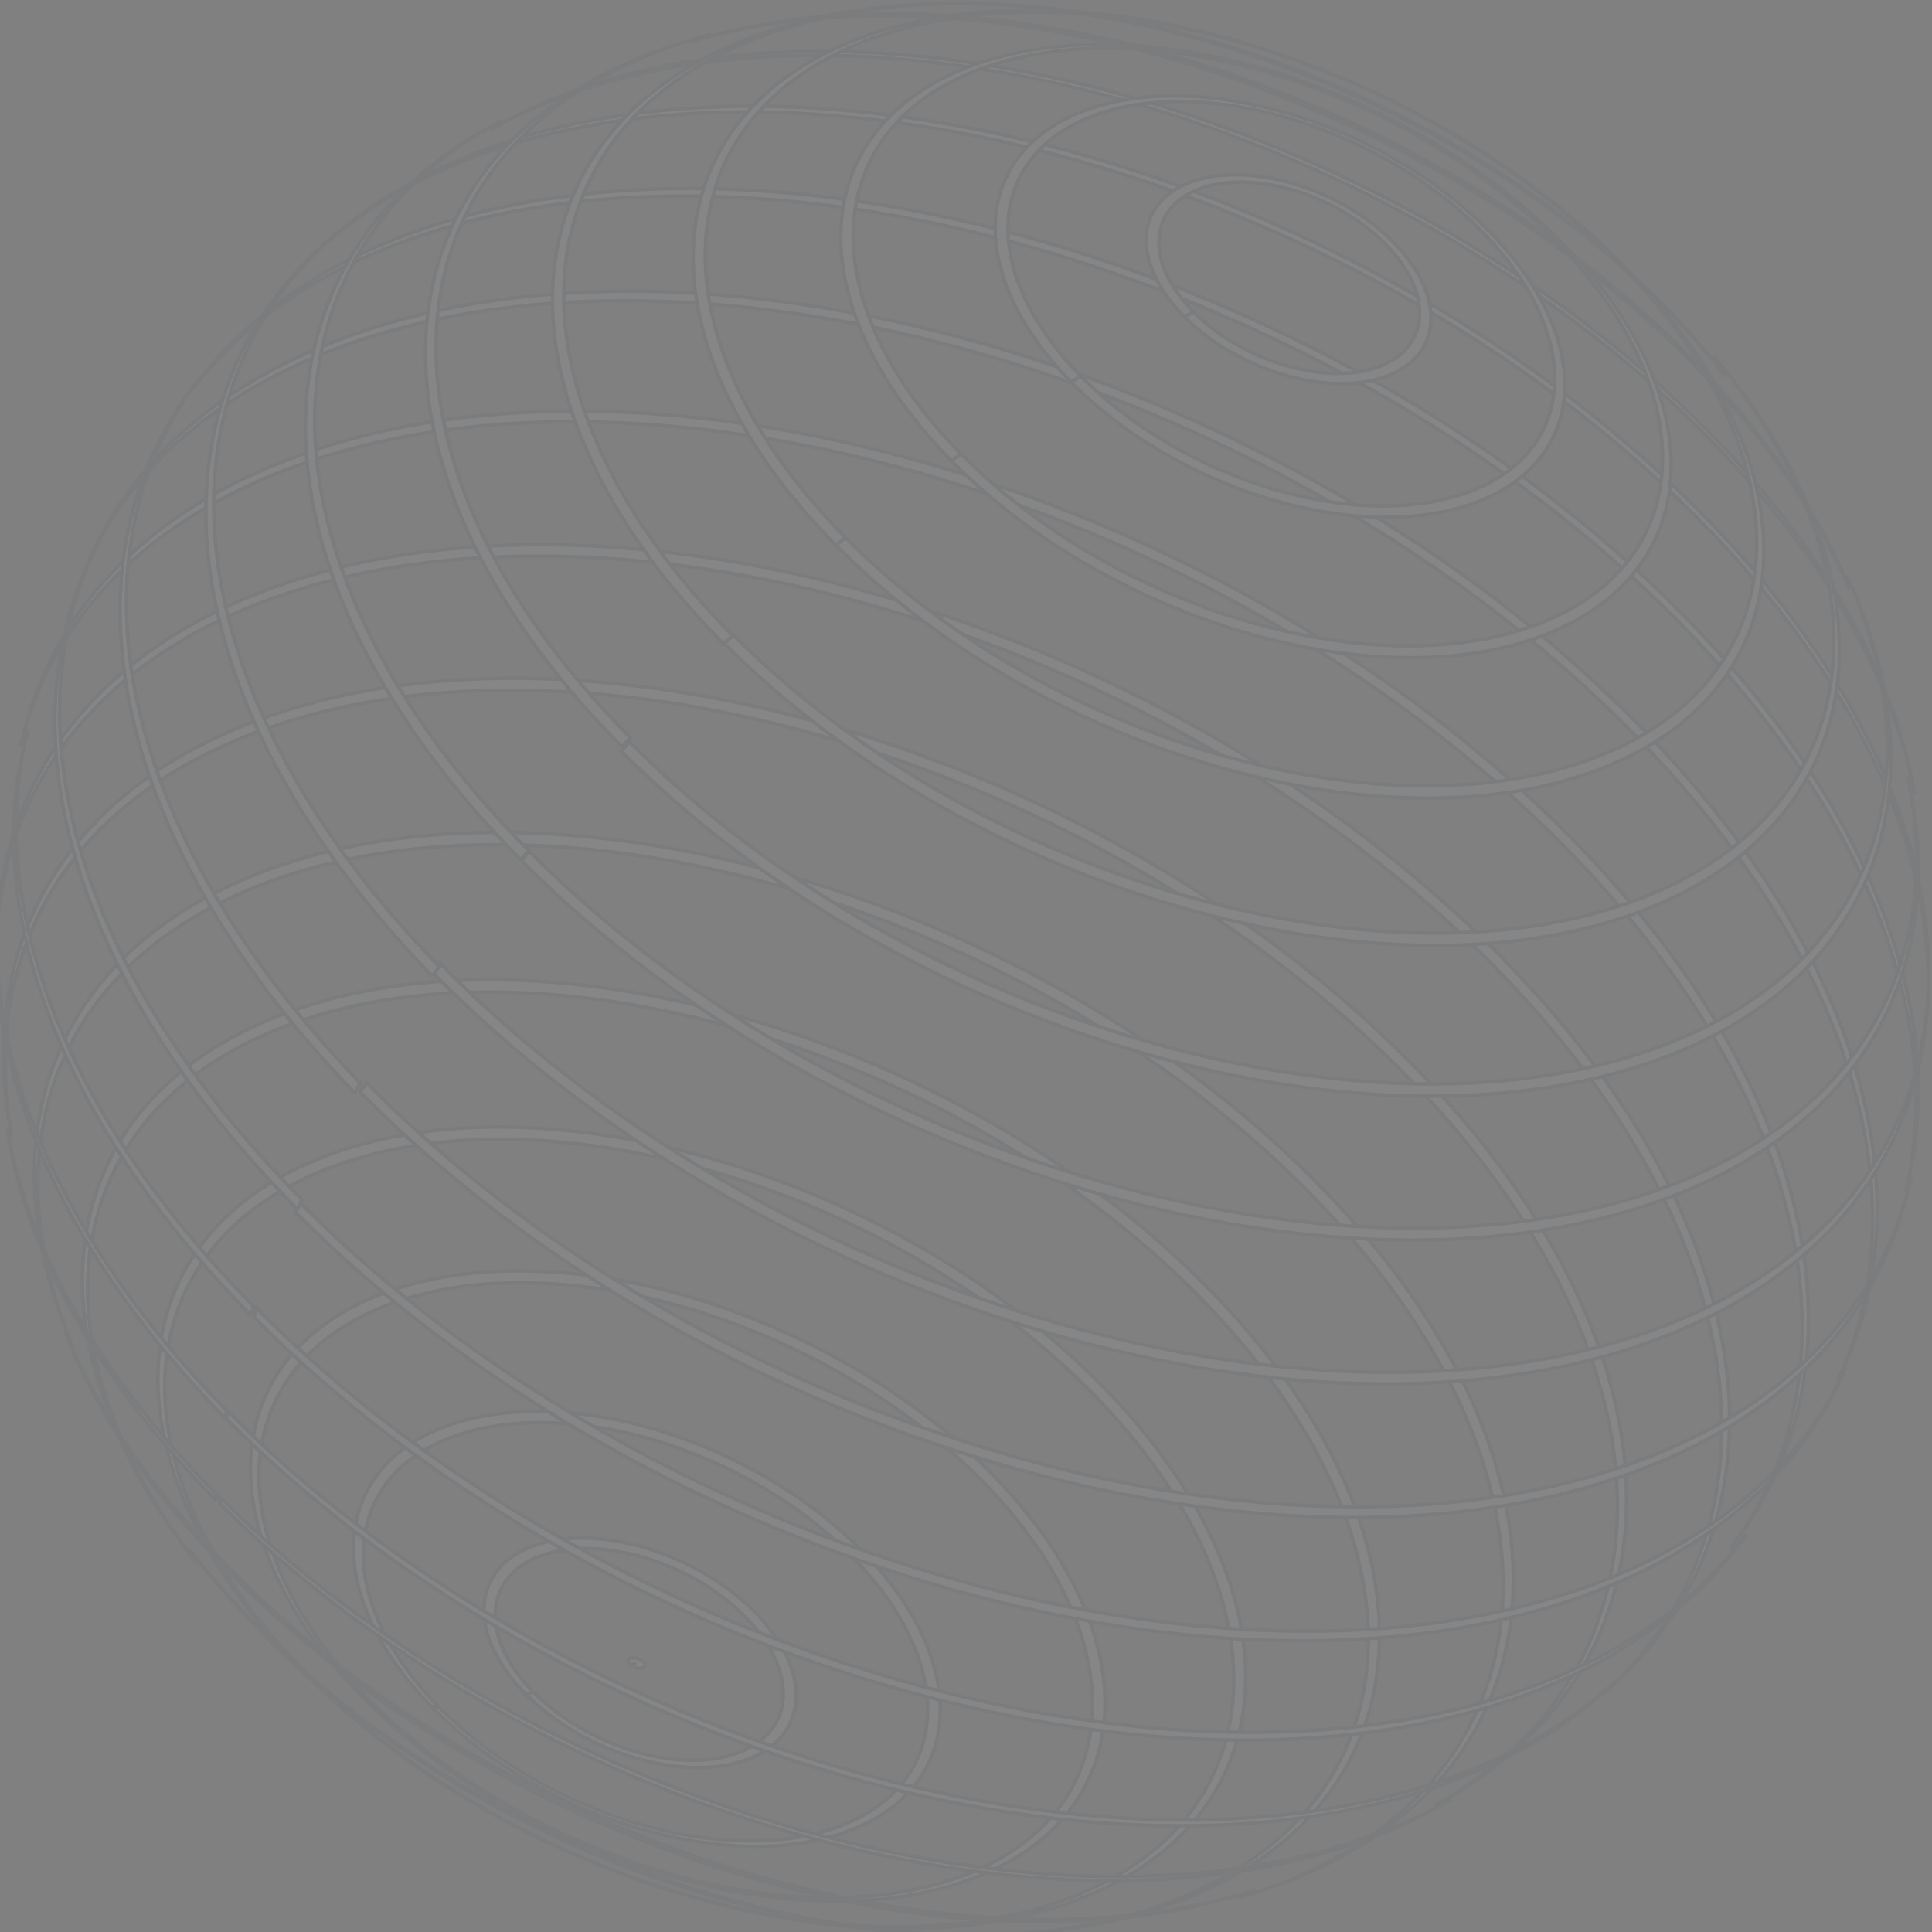 <svg xmlns="http://www.w3.org/2000/svg" width="563" height="563" viewBox="0 0 563 563">
    <rect x="0" y="0" width="563" height="563" fill="#808080" stroke="none"/>
    <g fill="#FFF" fill-rule="evenodd" stroke="#133364" opacity=".053">
        <path d="M503 109.807l-4.231-5.307a232.617 232.617 0 0 0-14.41-15.977C430.513 33.988 348.044.625 278.813 1.003L271 1.16c71.33-2.43 158.151 31.712 214.28 88.554 6.556 6.64 12.46 13.356 17.72 20.094"/>
        <path d="M539 171.697l-2.06-4.752c-9.278-20.84-24.088-42.214-44.505-62.936C416.867 27.294 291.86-12.754 206.422 10.645L201 12.2c86.313-25.517 214.704 14.956 291.942 93.361C514.4 127.341 529.729 149.84 539 171.697"/>
        <path d="M558 231.59l-.925-4.824c-6.608-32.604-26.444-67.83-59.75-101.501-87.62-88.58-235.264-132.832-329.777-98.84-7.176 2.579-13.837 5.54-19.985 8.84L143 37.774c6.803-3.825 14.262-7.218 22.368-10.135 95.158-34.222 243.817 10.334 332.041 99.52 34.293 34.673 54.405 70.984 60.591 104.43"/>
        <path d="M561.89 289.488l.103-4.767c.455-41.855-21.582-90.07-66.62-135.625C401.56 54.204 243.478 6.796 142.289 43.215c-17.317 6.227-31.843 14.51-43.56 24.434L95 70.867c12.037-10.578 27.158-19.37 45.342-25.915 101.646-36.577 260.435 11.04 354.67 106.355 45.936 46.467 68.056 95.692 66.879 138.18"/>
        <path d="M555.294 347.385l1.07-4.625c10.742-48.387-11.294-108.472-66.978-164.677-98.024-98.932-263.198-148.354-368.93-110.391-27.038 9.711-47.573 24.192-61.52 42.031L56 113.545c13.99-18.55 34.949-33.596 62.787-43.592C224.761 31.901 390.313 81.44 488.56 180.596c56.483 57.003 78.423 118 66.734 166.789"/>
        <path d="M535.527 402.287l2.04-4.434c23.38-51.959 3.42-122.462-61.22-187.798C376.867 109.498 209.239 59.26 101.933 97.85c-36.092 12.978-60.759 34.352-73.823 60.832L26 163.054c12.854-27.216 37.784-49.19 74.597-62.427 107.315-38.592 274.962 11.648 374.453 112.215 65.32 66.027 85.021 137.332 60.477 189.445"/>
        <path d="M504.239 451.2l2.874-3.894c37.876-52.199 21.867-131.225-49.892-203.799-98.252-99.366-263.812-149.005-369.788-110.873C43.146 148.57 16.27 177.31 7.165 212.62L6 217.276c8.65-36.032 35.615-65.396 80.533-81.558 105.754-38.05 270.964 11.487 369.008 110.643 72.287 73.106 87.879 152.775 48.698 204.84"/>
        <path d="M466.565 494.124l3.636-3.252c53.987-49.032 43.647-134.79-33.526-212.815C341.88 182.213 182.142 134.33 79.89 171.107 28.284 189.675 1.182 226.255-.815 270.259L-1 275.04c1.274-44.676 28.29-81.904 80.434-100.66 101.812-36.625 260.867 11.054 355.26 106.49 77.555 78.41 87.325 164.666 31.87 213.254"/>
        <path d="M418.135 526.067l4.474-2.564C494.31 481.65 491.497 391.1 410.933 309.56 322.13 219.682 172.495 174.78 76.713 209.268 19.04 230.038-5.96 274.854 2.66 326.845l.838 4.865c-9.66-52.597 15.06-98.107 73.174-119.029 95.152-34.265 243.803 10.339 332.02 99.624 80.83 81.815 82.874 172.754 9.444 213.762"/>
        <path d="M361.065 553.02l5.453-1.685c1.85-.588 3.681-1.21 5.492-1.863 87.28-31.4 92.44-123.19 11.52-205.019-80.913-81.827-217.262-122.705-304.539-91.305-62.858 22.614-83.122 76.548-59.318 135.527l1.986 4.815C-3.58 334.05 16.16 279.364 79.35 256.63c86.472-31.111 221.555 9.39 301.721 90.46 80.166 81.068 75.054 172.008-11.413 203.117a157.227 157.227 0 0 1-8.594 2.812"/>
        <path d="M289.083 564l.257-.01 5.952-.282c16.481-.937 32.076-3.86 46.202-8.947 76.548-27.55 81.07-108.084 10.105-179.876-70.966-71.795-190.549-107.66-267.094-80.11-67.96 24.459-79.15 90.684-31.137 155.479l4.109 5.418c-50.793-65.196-40.683-132.767 27.782-157.41 75.58-27.202 193.651 8.21 263.718 79.095 70.071 70.89 65.606 150.409-9.976 177.609-15.17 5.46-32.056 8.396-49.918 9.034"/>
        <path d="M89.54 487.872c-58.483-59.164-54.757-125.535 8.329-148.237 63.086-22.705 161.64 6.854 220.124 66.02 58.49 59.163 54.76 125.534-8.328 148.239-63.085 22.702-161.638-6.853-220.124-66.022-.43-.267-.855-.546-1.275-.828 59.514 60.206 159.799 90.28 223.991 67.177 64.196-23.104 67.99-90.635 8.476-150.84-59.512-60.207-159.798-90.284-223.991-67.18-64.196 23.101-67.987 90.637-8.476 150.843.42.282.845.561 1.275.828"/>
        <path d="M107.859 495.497c-45.604-46.181-42.696-97.982 6.492-115.706 49.189-17.719 126.03 5.35 171.634 51.53 45.601 46.18 42.697 97.984-6.494 115.708-49.189 17.721-126.031-5.352-171.632-51.532a55.294 55.294 0 0 1-1.66-.422c46.749 47.342 125.521 70.992 175.945 52.821 50.424-18.165 53.401-71.264 6.656-118.606-46.746-47.342-125.519-70.994-175.945-52.826-50.421 18.168-53.401 71.27-6.655 118.611.547.148 1.1.289 1.659.422"/>
        <path d="M127.798 497.352c-30.877-31.427-28.908-66.677 4.396-78.735 33.304-12.06 85.33 3.638 116.205 35.063 30.875 31.427 28.906 66.679-4.396 78.737-33.304 12.058-85.33-3.64-116.205-35.065-.673.01-1.338.013-2 .013 32.105 32.671 86.203 48.995 120.83 36.458 34.628-12.536 36.675-49.195 4.573-81.866-32.104-32.679-86.2-49-120.83-36.462-34.627 12.54-36.674 49.19-4.572 81.87.66 0 1.326-.003 2-.013"/>
        <path d="M155.496 493.158c-15.763-15.907-14.758-33.748 2.245-39.854 17.003-6.102 43.565 1.845 59.33 17.747 15.762 15.91 14.758 33.748-2.245 39.856-17.005 6.1-43.568-1.847-59.33-17.75-.791.16-1.58.318-2.36.468 17.08 17.237 45.87 25.849 64.297 19.234 18.429-6.616 19.519-25.954 2.433-43.188-17.083-17.241-45.873-25.85-64.3-19.238-18.429 6.615-19.516 25.953-2.43 43.192.78-.15 1.569-.307 2.36-.467"/>
        <path d="M185.491 484.656c-.612.176-1.218.348-1.824.52.94.772 2.523 1.16 3.534.862 1.01-.298 1.07-1.162.133-1.933-.938-.772-2.52-1.157-3.534-.862-1.01.298-1.073 1.164-.133 1.933.606-.172 1.212-.344 1.824-.52M345.067 92.263c-15.584-15.694-14.589-33.297 2.221-39.324 16.805-6.02 43.064 1.82 58.646 17.511 15.583 15.694 14.586 33.305-2.219 39.325-16.81 6.022-43.064-1.818-58.648-17.512.925-.453 1.847-.899 2.77-1.34 14.264 14.37 38.305 21.546 53.692 16.034 15.384-5.515 16.294-21.635 2.032-36-14.265-14.366-38.304-21.547-53.693-16.032-15.387 5.514-16.294 21.629-2.032 35.998-.922.441-1.844.887-2.769 1.34"/>
        <path d="M312.133 111.331c-31.165-31.641-29.177-67.143 4.438-79.287 33.615-12.146 86.129 3.664 117.294 35.31 31.167 31.65 29.18 67.147-4.436 79.29-33.617 12.142-86.134-3.666-117.296-35.313.943-.576 1.887-1.145 2.83-1.711 29.916 30.378 80.324 45.554 112.592 33.894 32.268-11.656 34.172-45.73 4.26-76.106C401.9 37.032 351.49 21.856 319.221 33.51c-32.268 11.658-34.173 45.73-4.26 76.109-.942.566-1.886 1.135-2.829 1.711"/>
        <path d="M277.266 134.32c-45.434-46.055-42.533-97.717 6.47-115.389 49.005-17.672 125.565 5.337 170.997 51.39 45.432 46.054 42.537 97.714-6.467 115.388-49.01 17.671-125.565-5.335-171-51.39.937-.673 1.877-1.342 2.813-2.008 44.283 44.885 118.9 67.313 166.661 50.084 47.764-17.223 50.59-67.573 6.308-112.46-44.283-44.886-118.9-67.308-166.664-50.087-47.764 17.225-50.587 67.578-6.305 112.463-.936.666-1.876 1.335-2.813 2.009"/>
        <path d="M243.601 158.91c-58.575-59.176-54.842-125.555 8.341-148.264 63.18-22.71 161.884 6.855 220.456 66.032 58.576 59.174 54.843 125.553-8.338 148.26-63.183 22.711-161.886-6.851-220.459-66.028.922-.761 1.847-1.52 2.774-2.276 57.525 58.115 154.462 87.15 216.51 64.846 62.05-22.3 65.719-87.49 8.193-145.606-57.526-58.115-154.46-87.15-216.51-64.846-62.05 22.3-65.719 87.493-8.193 145.606-.927.756-1.852 1.515-2.774 2.276"/>
        <path d="M503.74 109.088c51.206 65.125 41.092 132.666-27.768 157.28-75.935 27.147-194.569-8.193-264.972-78.935.881-.821 1.765-1.64 2.65-2.456 69.486 69.823 186.58 104.703 261.534 77.912 69.316-24.78 78.318-93.628 24.32-159.072l4.236 5.271"/>
        <path d="M210.872 187.668c-70.223-70.835-65.744-150.295 10.001-177.475 15.289-5.487 32.313-8.423 50.325-9.036L279 1c-19.978.11-38.853 3.02-55.617 9.034-74.764 26.828-79.182 105.26-9.869 175.175-.881.817-1.76 1.637-2.642 2.46M540.284 172.439c25.33 59.294 5.612 113.873-57.618 136.551C396.21 339.996 261.15 299.63 181 218.83c.823-.873 1.649-1.75 2.477-2.617 79.387 80.029 213.159 120.011 298.788 89.3 63.536-22.791 82.715-78.094 55.952-137.81l2.067 4.736"/>
        <path d="M181.233 217.615c-80.586-81.108-75.449-172.085 11.475-203.208a158.081 158.081 0 0 1 8.823-2.867L207 9.984a160.207 160.207 0 0 0-11.91 3.731c-86.096 30.828-91.182 120.94-11.366 201.27-.833.875-1.663 1.751-2.49 2.63M556.938 231.401c9.72 52.353-14.977 97.66-73.11 118.481-95.097 34.072-243.66-10.28-331.828-99.06.752-.907 1.507-1.818 2.266-2.723 87.566 88.173 235.117 132.222 329.567 98.386 58.553-20.974 82.95-66.958 72.18-119.886l.925 4.802"/>
        <path d="M151.732 250.557c-80.804-81.508-82.976-172.092-9.816-213.112l4.566-2.505C71.557 75.077 72.932 166.047 154 247.822c-.759.912-1.515 1.826-2.268 2.735M561.897 289.126c-1.234 45.142-28.265 82.76-80.472 101.706C379.563 427.801 220.436 379.677 126 283.341c.664-.948 1.335-1.893 2.008-2.837C222.021 376.409 380.44 424.32 481.85 387.519c52.721-19.137 79.654-57.4 80.15-103.21l-.103 4.817"/>
        <path d="M126.02 284.496C49.69 206.05 40.033 119.764 94.53 71.107l3.677-3.226C42.22 116.061 51.29 202.848 128 281.683c-.666.937-1.324 1.874-1.98 2.813M555.93 347.387c-8.652 36.214-35.708 65.724-80.8 81.962C369.053 467.547 203.34 417.82 105 318.282c.562-.948 1.128-1.892 1.702-2.84 98.114 99.311 263.45 148.922 369.282 110.814 45.71-16.459 72.843-46.592 81.016-83.511l-1.07 4.642"/>
        <path d="M103.335 318.436c-70.941-73.094-86.244-152.75-47.789-204.808l2.872-3.821c-39.75 51.895-24.866 132.185 46.582 205.8-.562.945-1.116 1.884-1.665 2.83M535.956 402.772c-12.863 27.212-37.86 49.178-74.787 62.405-107.52 38.519-275.487-11.625-375.169-112 .441-.935.888-1.864 1.342-2.798 99.669 100.366 267.62 150.505 375.129 111.992 37.658-13.492 62.904-36.07 75.529-64.024l-2.044 4.425"/>
        <path d="M86.661 352.376c-65.365-65.984-85.047-137.241-60.432-189.29l2.11-4.366C2.562 210.9 21.977 282.928 88 349.577c-.453.935-.896 1.864-1.339 2.799M506.123 450.8c-13.977 18.514-34.912 33.532-62.724 43.507C337.531 532.287 172.146 482.844 74 383.88c.285-.849.573-1.7.87-2.556 98.357 99.18 264.092 148.724 370.18 110.667 28.605-10.264 49.958-25.85 63.95-45.078l-2.877 3.886"/>
        <path d="M73.134 383.32c-55.995-56.76-77.727-117.499-66.1-166.06l1.157-4.636c-12.6 48.952 9.022 110.589 65.809 168.15-.298.85-.583 1.699-.866 2.547M466.366 493.956c-12.033 10.527-27.14 19.276-45.289 25.794C319.315 556.285 160.34 508.723 66 413.507c.128-.74.258-1.486.4-2.236 94.747 95.62 254.4 143.39 356.6 106.696 19-6.824 34.674-16.081 47-27.255l-3.634 3.244"/>
        <path d="M65.602 413.268C19.853 366.542-2.157 317.04-.953 274.322l.186-4.799C-2.713 312.863 19.353 363.376 66 411.02c-.14.751-.271 1.502-.398 2.249M418.52 526.79c-6.715 3.704-14.06 6.994-22.035 9.828-95.273 33.873-244.11-10.223-332.44-98.487-.02-.629-.035-1.263-.045-1.904 88.915 88.853 238.741 133.24 334.65 99.143 8.893-3.162 17.01-6.886 24.35-11.116l-4.48 2.535"/>
        <path d="M63 437.225C28.917 402.703 8.944 366.545 2.831 333.25L2 328.419c5.656 34.128 25.885 71.374 60.955 106.895.01.642.025 1.28.045 1.911M360.548 552.316c-86.594 25.695-215.534-14.88-293.075-93.538-.165-.522-.32-1.05-.473-1.588 79.225 80.364 211.595 121.344 299 93.437l-5.452 1.689M67 458.188c-21.462-21.457-36.78-43.619-46.025-65.144L19 388.312c9.199 22.53 25.014 45.806 47.532 68.318.15.528.306 1.045.468 1.558"/>
        <path d="M290.043 563.858l-.257.01c-71.162 2.532-157.872-31.6-213.904-88.485A56.61 56.61 0 0 1 75 474.16c57.896 58.781 148.139 93.574 221 89.416l-5.957.282"/>
        <path d="M77 476.156c-6.623-6.5-12.581-13.076-17.877-19.679L55 451.2c6.086 7.972 13.125 15.925 21.115 23.771.29.403.587.796.885 1.185"/>
    </g>
</svg>
